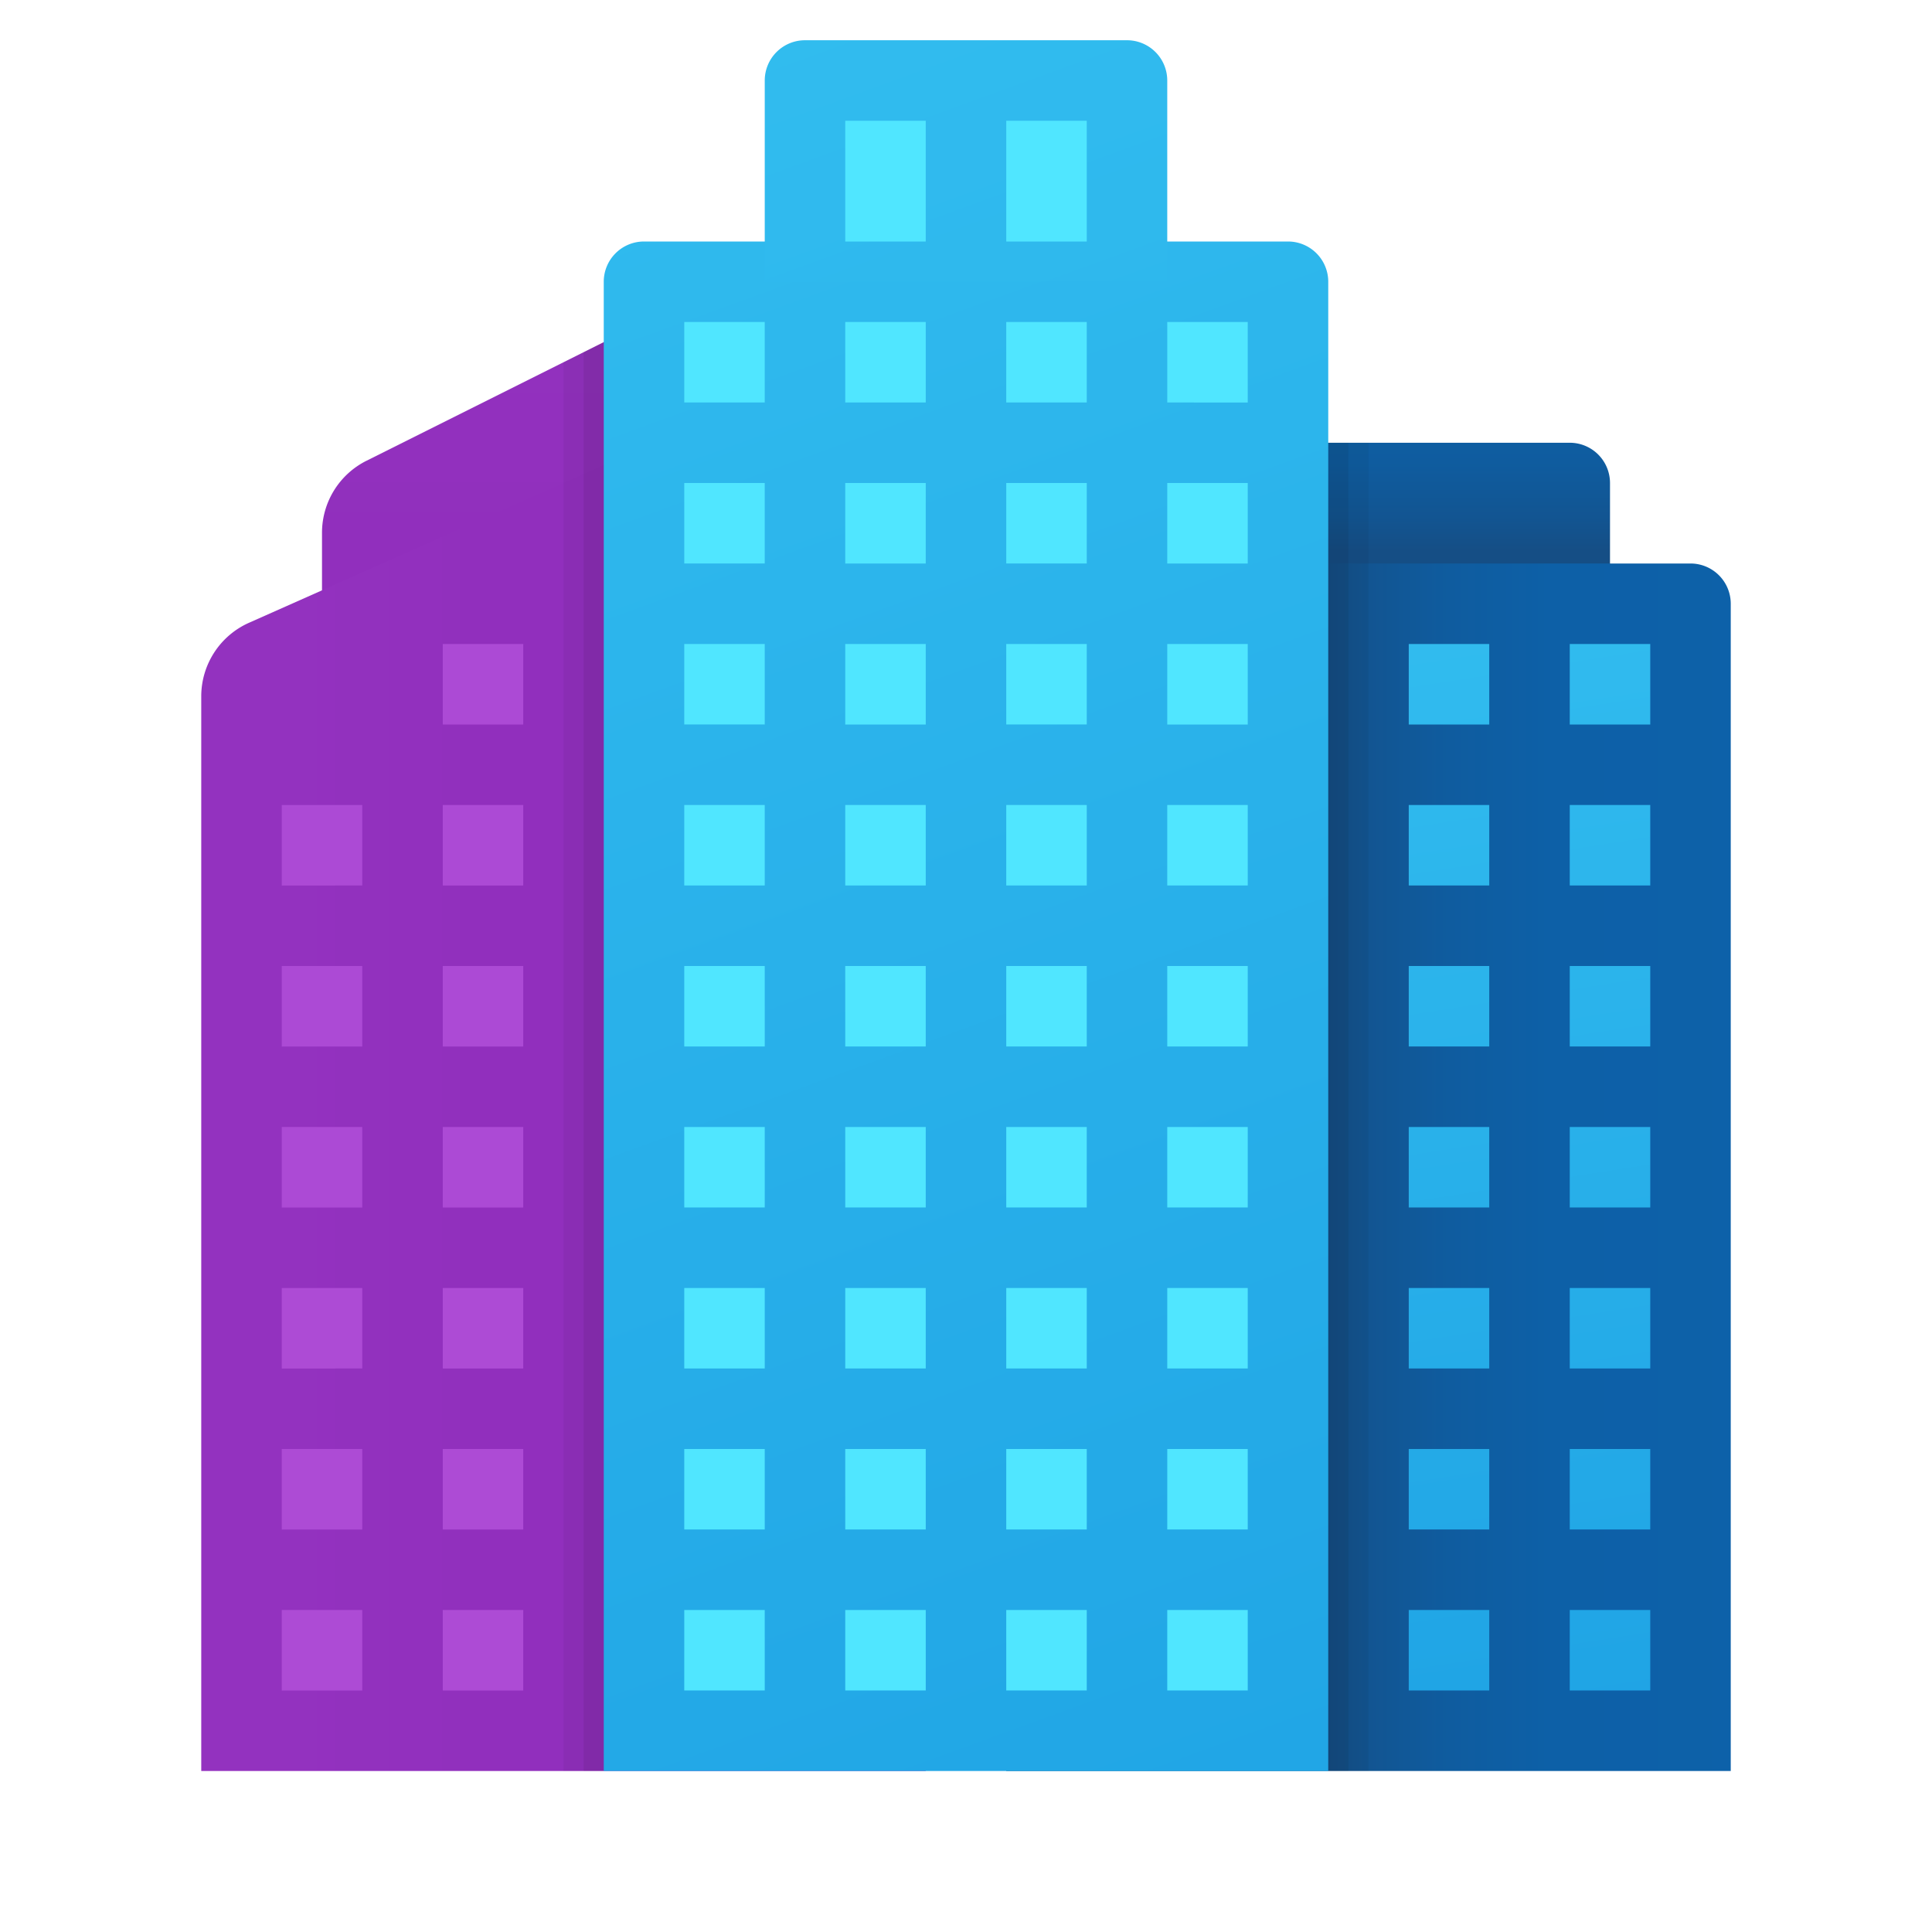 <svg xmlns="http://www.w3.org/2000/svg" xmlns:xlink="http://www.w3.org/1999/xlink" data-name="Слой 1" viewBox="0 0 48 48"><defs><linearGradient id="4GKKMojeqQsYo0nw5H2bMa" x1="34" x2="34" y1="6.054" y2="13.707" data-name="Безымянный градиент 10" gradientUnits="userSpaceOnUse"><stop offset="0" stop-color="#0d61a9"/><stop offset=".482" stop-color="#0d60a7"/><stop offset=".711" stop-color="#0f5c9f"/><stop offset=".886" stop-color="#125592"/><stop offset="1" stop-color="#154e85"/></linearGradient><linearGradient id="4GKKMojeqQsYo0nw5H2bMd" x1="43.87" x2="32.788" y1="29" y2="29" xlink:href="#4GKKMojeqQsYo0nw5H2bMa"/><linearGradient id="4GKKMojeqQsYo0nw5H2bMb" x1="14" x2="14" y1="5.272" y2="14.227" data-name="Безымянный градиент 73" gradientUnits="userSpaceOnUse"><stop offset="0" stop-color="#9332bf"/><stop offset="1" stop-color="#912fbd"/></linearGradient><linearGradient id="4GKKMojeqQsYo0nw5H2bMc" x1="35.664" x2="40.458" y1="14.079" y2="44.698" data-name="Безымянный градиент 11" gradientUnits="userSpaceOnUse"><stop offset="0" stop-color="#32bdef"/><stop offset="1" stop-color="#1ea2e4"/></linearGradient><linearGradient id="4GKKMojeqQsYo0nw5H2bMe" x1="6.989" x2="12.311" y1="26" y2="26" xlink:href="#4GKKMojeqQsYo0nw5H2bMb"/><linearGradient id="4GKKMojeqQsYo0nw5H2bMf" x1="-24" x2="-12" y1="13" y2="13" data-name="Безымянный градиент 9" gradientTransform="matrix(1 0 0 -1 40 26)" gradientUnits="userSpaceOnUse"><stop offset="0" stop-color="#ffcf54"/><stop offset=".261" stop-color="#fdcb4d"/><stop offset=".639" stop-color="#f7c13a"/><stop offset="1" stop-color="#f0b421"/></linearGradient><linearGradient id="4GKKMojeqQsYo0nw5H2bMg" x1="8.481" x2="15.818" y1="19.806" y2="64.219" data-name="Безымянный градиент 72" gradientUnits="userSpaceOnUse"><stop offset="0" stop-color="#ac4ad5"/><stop offset="1" stop-color="#ae4cd5"/></linearGradient><linearGradient id="4GKKMojeqQsYo0nw5H2bMh" x1="14.357" x2="33.724" y1="-1.083" y2="52.127" xlink:href="#4GKKMojeqQsYo0nw5H2bMc"/><linearGradient id="4GKKMojeqQsYo0nw5H2bMi" x1="21.343" x2="43.635" y1="-2.888" y2="58.357" xlink:href="#4GKKMojeqQsYo0nw5H2bMc"/></defs><path fill="url(#4GKKMojeqQsYo0nw5H2bMa)" d="M28,11H39a1,1,0,0,1,1,1v3a0,0,0,0,1,0,0H28a0,0,0,0,1,0,0V11A0,0,0,0,1,28,11Z"/><path fill="url(#4GKKMojeqQsYo0nw5H2bMd)" d="M25,14H42a1,1,0,0,1,1,1V44a0,0,0,0,1,0,0H25a0,0,0,0,1,0,0V14A0,0,0,0,1,25,14Z"/><path fill="url(#4GKKMojeqQsYo0nw5H2bMb)" d="M20,16H8V13.236a2,2,0,0,1,1.106-1.789L20,6Z"/><path fill="url(#4GKKMojeqQsYo0nw5H2bMc)" d="M39,18h2V16H39Zm0,4h2V20H39Zm-4-4h2V16H35Zm0,4h2V20H35Zm4,4h2V24H39Zm0,4h2V28H39Zm0,4h2V32H39Zm-4-8h2V24H35Zm0,4h2V28H35Zm0,4h2V32H35Zm4,4h2V36H39Zm0,4h2V40H39Zm-4-4h2V36H35Zm0,4h2V40H35Z"/><path fill="url(#4GKKMojeqQsYo0nw5H2bMe)" d="M5,44H23V8L6.188,15.472A2,2,0,0,0,5,17.3Z"/><rect width="12" height="4" x="16" y="11" fill="url(#4GKKMojeqQsYo0nw5H2bMf)" transform="rotate(180 22 13)"/><path fill="url(#4GKKMojeqQsYo0nw5H2bMg)" d="M9,20H7v2H9Zm4-4H11v2h2Zm0,4H11v2h2ZM9,24H7v2H9Zm0,4H7v2H9Zm0,4H7v2H9Zm4-8H11v2h2Zm0,4H11v2h2Zm0,4H11v2h2ZM9,36H7v2H9Zm0,4H7v2H9Zm4-4H11v2h2Zm0,4H11v2h2Z"/><path fill="url(#4GKKMojeqQsYo0nw5H2bMh)" d="M16,6H32a1,1,0,0,1,1,1V44a0,0,0,0,1,0,0H15a0,0,0,0,1,0,0V7A1,1,0,0,1,16,6Z"/><path fill="url(#4GKKMojeqQsYo0nw5H2bMi)" d="M20,1h8a1,1,0,0,1,1,1V7a0,0,0,0,1,0,0H19a0,0,0,0,1,0,0V2A1,1,0,0,1,20,1Z"/><path fill="#50e6ff" d="M31,8v2H29V8Zm-2,6h2V12H29Zm0,4h2V16H29Zm0,4h2V20H29ZM25,10h2V8H25Zm0,4h2V12H25Zm0,4h2V16H25Zm0,4h2V20H25ZM21,10h2V8H21Zm4-4h2V3H25ZM21,6h2V3H21Zm0,8h2V12H21Zm0,4h2V16H21Zm0,4h2V20H21ZM17,10h2V8H17Zm0,4h2V12H17Zm0,4h2V16H17Zm0,4h2V20H17Zm12,4h2V24H29Zm0,4h2V28H29Zm0,4h2V32H29Zm-4-8h2V24H25Zm0,4h2V28H25Zm0,4h2V32H25Zm-4-8h2V24H21Zm0,4h2V28H21Zm0,4h2V32H21Zm-4-8h2V24H17Zm0,4h2V28H17Zm0,4h2V32H17Zm12,4h2V36H29Zm0,4h2V40H29Zm-4-4h2V36H25Zm0,4h2V40H25Zm-4-4h2V36H21Zm0,4h2V40H21Zm-4-4h2V36H17Zm0,4h2V40H17Z"/><path d="M33,11V44h1V11ZM14,9V44h1V8.5Z" opacity=".05"/><path d="M33,11V44h.5V11ZM14.5,44H15V8.5l-.5.25Z" opacity=".07"/></svg>